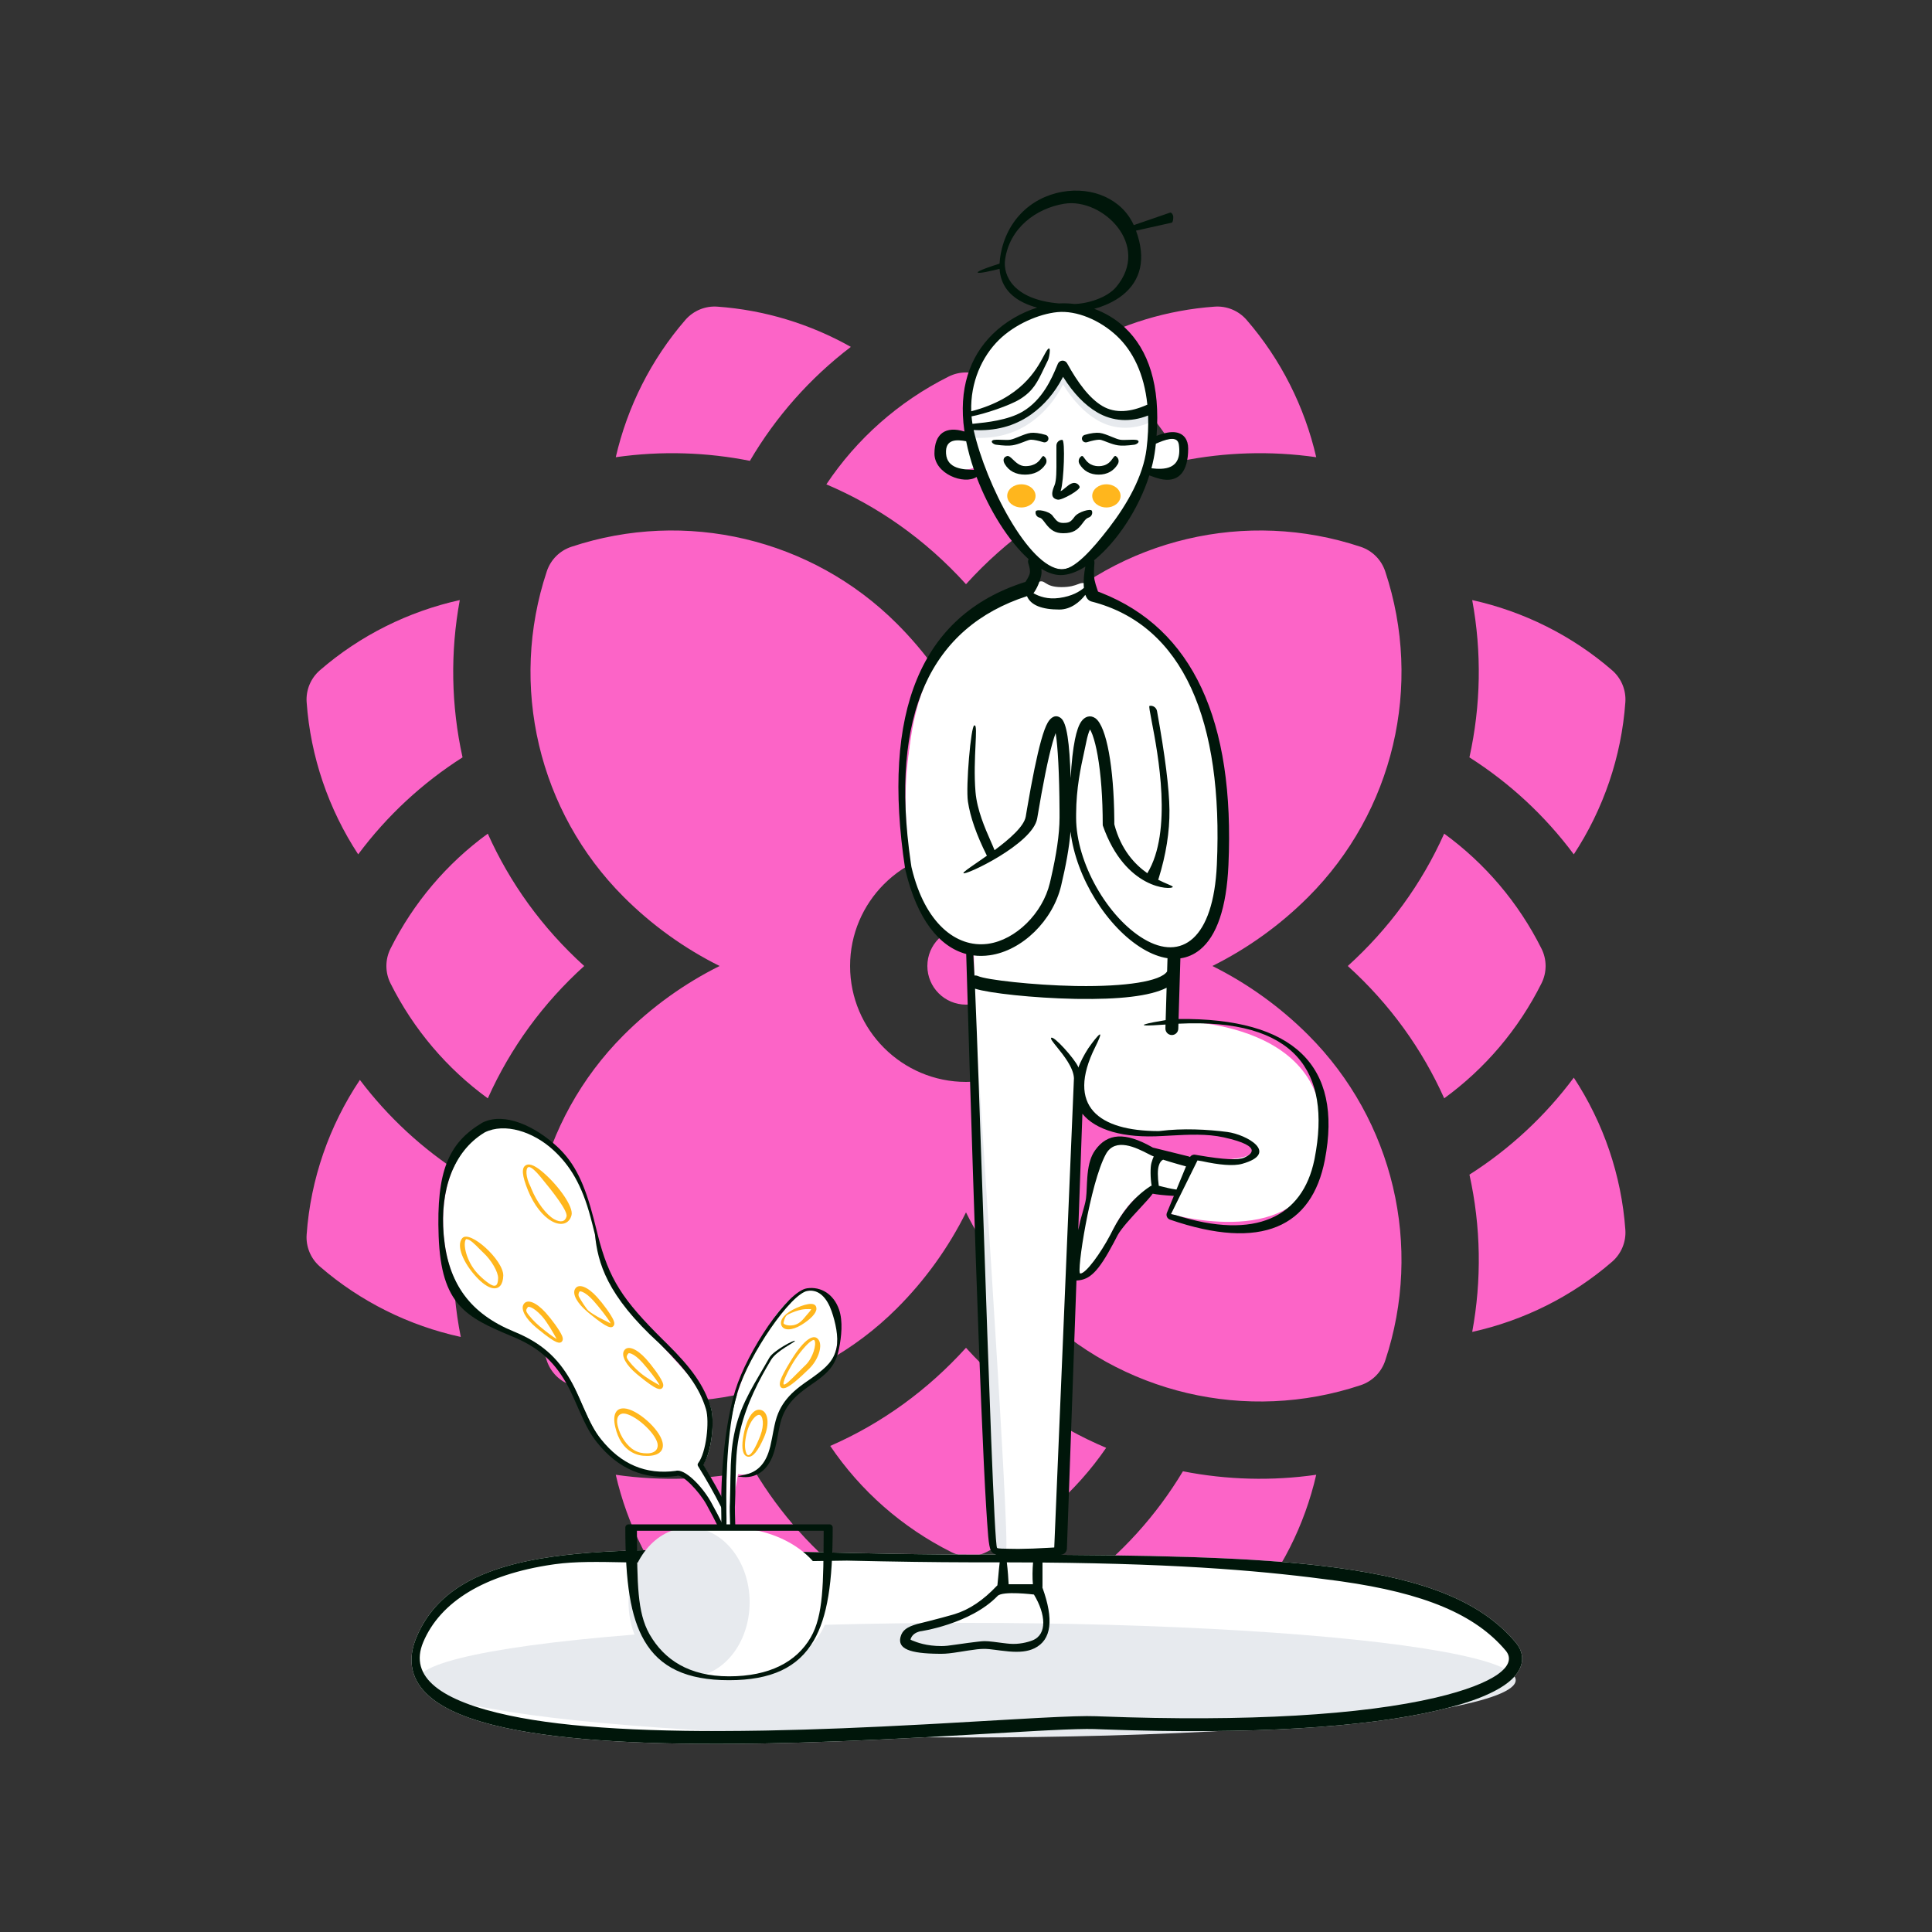 <svg width="750" height="750" viewBox="0 0 750 750" fill="none" xmlns="http://www.w3.org/2000/svg">
<rect x="0" y="0" width="750" height="750" fill="#333333" stroke="none"/>
<path fill-rule="evenodd" clip-rule="evenodd" d="M330.299 134.659C314.429 146.759 301.139 161.789 291.109 178.899C274.676 175.619 256.968 174.921 239.039 177.489C243.539 157.939 252.759 139.539 266.079 124.169C269.179 120.609 273.769 118.699 278.479 119.039C296.809 120.339 314.509 125.769 330.299 134.659ZM374.999 226.789C390.876 209.245 409.452 196.41 429.209 188.029C417.449 170.399 401.189 155.909 381.709 146.169C377.489 144.059 372.509 144.059 368.289 146.169C348.809 155.909 332.549 170.399 320.789 188.029C340.547 196.41 359.122 209.246 374.999 226.789ZM470.649 374.999C484.349 368.169 496.919 359.149 507.879 348.189C540.949 315.109 552.529 266.179 537.719 221.759C536.229 217.289 532.709 213.769 528.239 212.279C483.859 197.489 434.919 209.019 401.809 242.119C390.849 253.079 381.819 265.649 374.999 279.359C368.179 265.649 359.149 253.079 348.189 242.119C315.109 209.049 266.179 197.469 221.759 212.279C217.279 213.769 213.769 217.289 212.279 221.759C197.489 266.139 209.019 315.079 242.119 348.189C253.069 359.139 265.649 368.169 279.349 374.999C265.649 381.829 253.079 390.849 242.119 401.809C209.049 434.889 197.469 483.819 212.279 528.239C213.769 532.709 217.289 536.229 221.759 537.719C266.139 552.509 315.079 540.979 348.189 507.879C359.149 496.919 368.179 484.349 374.999 470.639C381.819 484.349 390.849 496.919 401.809 507.879C435.069 541.139 484.059 552.449 528.239 537.719C532.719 536.229 536.229 532.709 537.719 528.239C552.509 483.859 540.979 434.919 507.879 401.809C496.929 390.859 484.349 381.829 470.649 374.999ZM598.419 381.709C589.439 399.669 576.429 414.879 560.639 426.369C552.154 407.447 539.738 389.958 523.209 374.999C539.066 360.649 551.788 343.372 560.629 323.619C576.419 335.109 589.439 350.329 598.419 368.289C600.529 372.509 600.529 377.489 598.419 381.709ZM189.369 426.379C198.21 406.626 210.932 389.349 226.789 374.999C210.261 360.041 197.844 342.549 189.359 323.629C173.569 335.119 160.559 350.329 151.579 368.289C149.469 372.509 149.469 377.489 151.579 381.709C160.559 399.669 173.579 414.889 189.369 426.379ZM429.409 562.049C417.719 579.069 401.799 593.069 382.809 602.569C378.692 604.618 373.747 604.733 369.399 602.569C350.139 592.939 334.029 578.669 322.299 561.309C342.176 552.63 360.026 539.753 374.999 523.209C390.901 540.78 409.537 553.641 429.409 562.049ZM625.829 489.789C610.199 503.339 591.429 512.639 571.509 517.049C575.239 496.889 574.899 476.149 570.439 455.989C586.059 446.049 599.799 433.309 610.949 418.339C622.439 435.859 629.449 456.209 630.959 477.389C631.299 482.099 629.389 486.689 625.829 489.789ZM483.919 625.829C497.249 610.459 506.459 592.049 510.959 572.499C493.863 574.972 476.137 574.493 459.209 571.149C448.969 588.229 435.459 603.179 419.369 615.159C435.239 624.159 453.069 629.649 471.519 630.959C471.879 630.989 472.229 630.999 472.589 630.999C476.919 630.999 481.059 629.129 483.919 625.829ZM278.479 630.959C297.429 629.609 315.709 623.859 331.889 614.439C316.089 602.499 302.829 587.669 292.759 570.769C275.329 574.426 256.948 575.099 239.039 572.509C243.539 592.059 252.759 610.459 266.079 625.829C268.939 629.129 273.079 630.999 277.409 630.999C277.769 630.999 278.119 630.989 278.479 630.959ZM510.959 177.489C493.031 174.921 475.323 175.619 458.889 178.899C448.859 161.789 435.569 146.759 419.699 134.659C435.489 125.769 453.189 120.339 471.519 119.039C476.229 118.699 480.819 120.609 483.919 124.169C497.239 139.539 506.459 157.939 510.959 177.489ZM124.169 491.659C139.899 505.299 158.799 514.629 178.869 518.999C174.739 498.229 174.959 476.789 179.569 455.989C164.249 446.249 150.739 433.819 139.709 419.219C127.829 436.959 120.569 457.679 119.039 479.259C118.699 483.969 120.609 488.559 124.169 491.659ZM630.959 272.609C629.449 293.789 622.439 314.139 610.949 331.659C599.799 316.679 586.059 303.949 570.429 294.009C574.889 273.859 575.239 253.109 571.509 232.949C591.429 237.359 610.199 246.659 625.829 260.209C629.389 263.309 631.299 267.899 630.959 272.609ZM139.049 331.659C150.199 316.689 163.939 303.949 179.559 294.009C175.099 273.849 174.769 253.099 178.489 232.949C158.569 237.359 139.799 246.659 124.169 260.209C120.609 263.309 118.699 267.899 119.039 272.609C120.549 293.789 127.559 314.139 139.049 331.659ZM329.999 374.999C329.999 350.189 350.189 329.999 374.999 329.999C399.809 329.999 419.999 350.189 419.999 374.999C419.999 399.809 399.809 419.999 374.999 419.999C350.189 419.999 329.999 399.809 329.999 374.999ZM359.999 374.999C359.999 383.279 366.719 389.999 374.999 389.999C383.279 389.999 389.999 383.279 389.999 374.999C389.999 366.719 383.279 359.999 374.999 359.999C366.719 359.999 359.999 366.719 359.999 374.999Z" fill="#FC64C7"/>
<path d="M258.303 601.676C240.494 601.818 226.495 602.61 214.642 604.281C186.145 608.298 169.202 617.733 161.696 635.529C157.865 644.613 159.71 652.465 166.745 658.58C172.786 663.83 182.613 667.8 195.989 670.706L196.735 670.867C219.618 675.724 252.107 677.481 293.308 676.863L295.841 676.823C315.196 676.49 335.041 675.695 358.929 674.41L382.711 673.062C391.067 672.58 399.675 672.085 402.74 671.922L406.885 671.708C415.688 671.27 421.363 671.107 424.865 671.216L428.792 671.365C485.569 673.444 529.878 670.604 558.383 663.912C571.387 660.859 580.69 657.073 585.892 652.765C591.527 648.099 592.499 642.484 588.322 637.524C575.291 622.053 553.903 613.312 519.347 608.652L517.562 608.416C488.852 604.691 453.143 603.547 385.283 603.501L375.519 603.492C362.314 603.454 349.673 603.273 332.892 602.914L291.613 601.975C279.259 601.717 272.31 601.637 264.566 601.649L258.303 601.676Z" fill="white"/>
<ellipse cx="375.314" cy="652.24" rx="213.077" ry="22.241" fill="#E7EAEE"/>
<path fill-rule="evenodd" clip-rule="evenodd" d="M419.019 494.324C422.887 495.006 425.536 491.227 431.525 478.626L431.967 477.712L432.403 476.841C439.541 462.803 447.797 458.328 457.169 463.417L460.931 452.316L459.667 451.736L458.452 451.187C438.995 442.494 428.486 441.966 426.926 449.602L426.772 450.437L426.642 451.109C425.499 456.932 422.707 468.144 420.687 477.69L420.347 479.318C418.661 487.499 417.674 494.087 419.019 494.324Z" fill="white"/>
<path fill-rule="evenodd" clip-rule="evenodd" d="M377.583 381.743C377.583 381.743 406.028 385.513 420.415 384.86C434.802 384.207 455.841 378.191 455.841 378.191L455.341 396.358C455.341 396.358 522.457 395.002 512.322 449.983C505.647 486.195 454.568 471.304 454.568 471.304L464.337 449.983C464.337 449.983 494.975 452.199 483.818 442.877C481.748 441.148 468.518 438.762 451.107 439.228C436.152 439.628 423.162 435.148 421.81 431.125C416.742 416.044 424.101 408.111 424.101 408.111C424.101 408.111 416.983 411.576 418.334 419.999C419.684 428.422 409.736 600.884 409.736 600.884C409.736 600.884 400.738 602.479 396.212 602.479C391.686 602.479 385.457 600.884 385.457 600.884L377.583 381.743Z" fill="white"/>
<path fill-rule="evenodd" clip-rule="evenodd" d="M377.583 381.743C377.583 381.743 392.587 602.307 390.498 601.961C388.923 601.7 385.457 600.884 385.457 600.884L377.583 381.743Z" fill="#E7EAEE"/>
<path fill-rule="evenodd" clip-rule="evenodd" d="M389.939 604.282C390.925 612.96 389.081 616.439 389.325 616.439C393.345 616.439 395.747 616.359 402.196 615.857C402.196 615.857 401.835 612.119 401.835 610.36C401.835 608.261 402.196 604.282 402.196 604.282H389.939Z" fill="white"/>
<path d="M380 181.046C380 181.046 365 186.679 365 176.076C365 165.473 376.572 170.758 376.572 170.758" fill="white"/>
<path d="M446 182.152C449.148 182.853 459 188.996 459 174.122C459 167.023 447.75 172.15 447.75 172.15" fill="white"/>
<path d="M410.203 120.116C397.811 121.318 371.84 133.102 376.568 166.77C380.234 192.868 399.755 221 411.75 221C423.527 221 443.355 197.318 446.234 174.002C452.114 126.385 422.596 118.914 410.203 120.116Z" fill="white"/>
<path fill-rule="evenodd" clip-rule="evenodd" d="M410.662 144.208C411.321 142.68 413.45 142.578 414.252 144.037C418.341 151.477 422.921 156.661 427.962 159.629C433.051 162.626 439.056 162.922 445.182 160.175C446.19 159.723 447.373 160.174 447.825 161.182C448.277 162.19 447.826 163.373 446.818 163.825C439.518 167.098 432.147 166.735 425.932 163.076C421.089 160.224 416.727 155.692 412.828 149.503L412.684 149.273L412.556 149.523C409.406 155.502 405.343 160.277 400.369 163.825L399.868 164.175C393.605 168.486 386.254 170.402 377.887 169.93C376.785 169.868 375.941 168.923 376.003 167.82C376.065 166.718 377.01 165.874 378.113 165.936C385.618 166.36 392.09 164.673 397.6 160.88C403.164 157.051 407.516 151.509 410.662 144.208Z" fill="#E7EAEE"/>
<path fill-rule="evenodd" clip-rule="evenodd" d="M474.628 335.775C473.422 358.471 464.941 368.102 454.344 369.485C452.936 369.668 454.907 377.758 453.681 378.818C446.696 384.86 434.383 385.121 415.076 385.296C397.597 385.455 386.325 384.044 378.492 380.833C377.892 380.587 378.432 370.406 377.812 370.352C367.999 369.485 356.695 360.776 353.948 337.09C344.648 256.898 372.62 241.4 399.242 228.623C400.686 227.93 401.471 226.722 402.906 226.036C405.933 224.588 405.144 227.921 412.023 227.921C418.902 227.921 418.902 225.309 422 226.789C423.156 227.341 423.347 230.791 424.497 231.398C451.741 245.773 477.962 273.045 474.628 335.775Z" fill="white"/>
<path fill-rule="evenodd" clip-rule="evenodd" d="M424.497 231.398C460.474 244.417 477.184 279.21 474.628 335.775C471.563 403.594 394.537 342.881 420.216 284.456C426.334 270.536 434.372 329.471 434.46 329.72C436.508 335.515 442.764 340.01 449.09 342.413C449.09 342.413 451.922 301.564 447 282.304C442.37 264.189 424.497 231.398 424.497 231.398Z" fill="white"/>
<path fill-rule="evenodd" clip-rule="evenodd" d="M401.332 218C401.332 218 402.342 221.031 401.991 222.904C401.64 224.777 399.493 227.807 399.493 227.807C399.493 227.807 339.77 246.025 353.601 336.943C368.985 402.878 422.922 359.999 413.564 307.424C413.175 268.384 404.337 281.602 397.698 324.622C396.074 335.145 376.114 338.134 376.114 338.134" fill="white"/>
<ellipse cx="429.5" cy="192.5" rx="5.5" ry="4.5" fill="#FFB61D"/>
<ellipse cx="396.5" cy="192.5" rx="5.5" ry="4.5" fill="#FFB61D"/>
<path d="M402.047 198.569C402.285 197.49 407.209 198.337 408.594 200.179L409.021 200.75C410.312 202.46 411.098 203 412.763 203C414.89 203 415.615 202.618 416.824 201.035L417.147 200.6C418.551 198.677 423.505 197.281 423.881 198.32C424.256 199.358 423.719 200.505 422.68 200.881C421.902 201.162 421.459 201.532 420.7 202.527L420.343 203.006C418.267 205.849 416.541 207 412.763 207C409.697 207 407.919 205.851 406.024 203.415L405.397 202.583L405.113 202.214C404.489 201.423 404.107 201.103 403.665 200.977L403.569 200.953C402.49 200.715 401.809 199.648 402.047 198.569Z" fill="#00160A"/>
<path d="M405.933 168.832C403.55 168.103 401.377 167.894 400.121 168.047C398.769 168.211 397.06 168.908 395.483 169.551C394.22 170.066 393.042 170.547 392.201 170.691C391.365 170.835 390.111 170.788 388.888 170.742C387.343 170.685 385.85 170.629 385.317 170.962C384.362 171.558 385.787 172.521 386.621 172.631C389.502 173.012 391.601 173.103 392.991 172.88C394.225 172.683 395.338 172.342 396.851 171.761L398.43 171.161C399.48 170.77 399.75 170.707 400.121 170.699L400.381 170.699C401.438 170.726 402.998 171.043 405.019 171.661C405.822 171.906 406.677 171.472 406.929 170.691C407.181 169.91 406.735 169.078 405.933 168.832Z" fill="#00160A"/>
<path d="M411.828 190.294C412.956 186.998 413.611 170.763 412.368 170.75C411.126 170.737 410.108 171.734 410.095 172.977C410.077 174.724 410.088 176.399 410.098 177.971C410.129 182.686 410.154 186.459 409.365 188.388L409.197 188.786C408.178 191.314 407.893 193.464 410.615 193.968C412.24 194.268 419.539 190.129 419.118 188.959C418.698 187.79 417.409 187.183 416.24 187.603L415.933 187.712C415.238 187.956 414.331 188.716 413.513 189.4C412.787 190.007 412.133 190.555 411.763 190.628L411.705 190.639L411.828 190.294Z" fill="#00160A"/>
<path d="M421.066 168.832C423.449 168.103 425.622 167.894 426.878 168.047C428.23 168.211 429.939 168.908 431.516 169.551C432.779 170.066 433.957 170.547 434.798 170.691C435.634 170.835 436.888 170.788 438.111 170.742C439.656 170.685 441.149 170.629 441.682 170.962C442.637 171.558 441.212 172.521 440.378 172.631C437.497 173.012 435.398 173.103 434.008 172.88C432.774 172.683 431.661 172.342 430.148 171.761L428.569 171.161C427.519 170.77 427.249 170.707 426.878 170.699L426.618 170.699C425.561 170.726 424.001 171.043 421.98 171.661C421.177 171.906 420.322 171.472 420.07 170.691C419.818 169.91 420.264 169.078 421.066 168.832Z" fill="#00160A"/>
<path d="M433.941 180.138C434.569 179.066 434.21 177.687 433.138 177.059C432.76 176.837 432.46 177.258 432.005 177.896C431.171 179.066 429.815 180.967 426.5 180.967C423.159 180.967 421.789 179.048 420.955 177.881C420.51 177.259 420.219 176.85 419.862 177.059C418.79 177.687 418.43 179.066 419.059 180.138C420.644 182.843 423.224 184.25 426.5 184.25C429.776 184.25 432.355 182.843 433.941 180.138Z" fill="#00160A"/>
<path d="M405.218 177.108C406.262 177.781 406.564 179.174 405.891 180.218C404.168 182.893 401.416 184.25 397.915 184.25C394.389 184.25 391.664 182.868 390.06 180.141C389.43 179.069 389.188 177.624 390.859 177.06C391.589 176.814 392.329 177.527 393.244 178.408C394.422 179.542 395.89 180.956 397.999 180.956C401.99 180.956 403.404 178.956 404.21 177.814C404.616 177.24 404.868 176.883 405.218 177.108Z" fill="#00160A"/>
<path fill-rule="evenodd" clip-rule="evenodd" d="M412.345 74.47C399.738 76.719 390.081 86.272 388.195 100.383C388.105 101.054 388.046 101.708 388.018 102.346C385.833 103.031 379.361 105.121 379.538 105.773C379.704 106.38 385.444 105.015 388.031 104.367C388.406 110.554 391.902 114.99 397.791 117.704C399.29 118.394 400.902 118.961 402.613 119.419C396.527 121.336 390.305 124.843 385.39 129.662C376.308 138.566 372.099 151.124 374.34 167.082C374.36 167.226 374.381 167.37 374.402 167.515C367.157 165.283 362.75 168.245 362.75 176.076C362.75 183.932 374.238 188.347 379.097 185.153C383.994 198.123 391.622 210.113 399.29 217.054C399.057 217.556 399.008 218.145 399.197 218.711C399.76 220.401 399.931 221.676 399.779 222.489L399.747 222.638C399.574 223.353 399.075 224.375 398.24 225.651L398.08 225.891L397.612 226.038C357.463 238.932 342.099 276.298 351.376 337.281L351.409 337.454L351.58 338.174C356.056 356.717 364.529 367.537 375.084 370.341C375.082 370.391 375.082 370.442 375.084 370.494C376.928 432.955 378.54 482.723 379.921 519.8L380.422 532.966L380.922 545.446C381.628 562.598 382.262 575.785 382.824 585.012L383.184 590.675C383.801 599.94 384.161 601.979 385.484 602.914L385.612 603L385.711 603.06C385.996 603.225 386.346 603.372 386.765 603.503C386.273 603.502 385.779 603.502 385.283 603.501L375.519 603.492C362.314 603.454 349.673 603.273 332.892 602.914L291.613 601.975C279.259 601.717 272.31 601.637 264.566 601.649L258.303 601.676C240.494 601.818 226.495 602.61 214.642 604.281C186.145 608.298 169.202 617.733 161.696 635.529C157.865 644.613 159.71 652.465 166.745 658.58C172.786 663.83 182.613 667.8 195.989 670.706L196.735 670.867C219.618 675.724 252.107 677.481 293.308 676.863L295.841 676.823C315.196 676.49 335.041 675.695 358.929 674.41L382.711 673.062C391.067 672.58 399.675 672.085 402.74 671.922L406.885 671.708C415.688 671.27 421.363 671.107 424.865 671.216L428.792 671.365C485.569 673.444 529.878 670.604 558.383 663.912C571.387 660.859 580.69 657.073 585.892 652.765C591.527 648.099 592.499 642.484 588.322 637.524C575.291 622.053 553.903 613.312 519.347 608.652L517.562 608.416C492.806 605.204 462.847 603.911 411.559 603.586L411.841 603.568C413.116 603.482 414.121 602.447 414.17 601.17L417.88 497.086C417.985 497.088 418.092 497.085 418.204 497.078C423.052 496.744 426.335 493.748 432.316 482.478L433.027 481.123L433.841 479.547C435.299 476.854 439.172 472.672 442.492 469.087L442.493 469.086C444.671 466.734 446.612 464.638 447.474 463.391C449.263 463.741 451.861 464.016 455.269 464.215L455.695 464.238L452.991 470.806L452.939 470.945C452.601 471.974 453.149 473.1 454.19 473.459C489.874 485.731 509.274 476.153 514.284 450.364C521.431 413.582 502.09 395.102 457.521 395.573L458.225 372.029C460.965 371.642 463.528 370.539 465.827 368.673C472.334 363.393 476.128 352.449 476.877 335.876C479.421 279.574 462.987 244.127 427.463 230.113L426.254 229.648L426.14 229.33C425.515 227.56 425.096 226.126 424.883 225.047L424.837 224.804C424.614 223.539 424.614 221.424 424.863 218.53C424.895 218.17 424.839 217.822 424.714 217.507C433.465 210.426 442.006 197.706 446.175 184.55L446.28 184.586C446.324 184.601 446.369 184.617 446.415 184.634L448.335 185.316C449.595 185.74 450.65 186.013 451.729 186.155C457.648 186.932 461.25 183.074 461.25 174.122C461.25 170.738 459.621 168.397 456.576 167.863C454.584 167.514 452.083 167.976 448.978 169.186C450.459 149.727 445.901 135.808 436.608 127.109C433.107 123.832 429.01 121.431 424.758 119.88C428.711 118.822 432.673 117.032 435.752 114.583C442.818 108.964 445.047 100.513 440.993 89.537L454.773 86.462L454.884 86.424C455.346 86.232 455.462 85.085 455.462 84.227C455.462 83.37 454.759 82.387 454.227 82.538L440.129 87.394C435.595 77.326 424.167 72.362 412.345 74.47ZM390.842 606.508L391.518 606.509C394.765 606.515 397.935 606.528 401.032 606.549C400.793 609.266 400.736 612.577 400.972 615H391.556C391.464 613.062 391.222 609.475 390.842 606.508ZM388.081 606.506C387.865 608.221 387.69 610.156 387.534 611.895C387.41 613.261 387.298 614.506 387.185 615.428C387.108 615.489 387.034 615.556 386.966 615.629C381.701 621.222 376.254 624.862 370.627 626.588L369.71 626.862C364.897 628.269 355.885 630.487 356.063 630.436C352.135 631.556 350.233 632.846 349.565 635.54C348.464 639.975 352.952 641.922 364.593 641.998L365.479 642C367.39 641.997 369.077 641.803 372.792 641.215L375.682 640.754C378.596 640.301 380.32 640.107 381.9 640.092L382.583 640.097C383.412 640.118 384.268 640.204 386.141 640.443L388.428 640.74C389.752 640.91 390.687 641.014 391.676 641.095C395.768 641.433 398.893 641.15 401.511 639.894C408.287 636.644 409.111 628.558 404.676 616.319C404.671 616.304 404.666 616.29 404.66 616.276C404.683 616.139 404.695 616 404.695 615.857V606.577C461.261 607.076 492.776 610.115 518.679 613.608L520.67 613.883C552.93 618.451 572.67 626.703 584.498 640.746C589.272 646.414 580.66 653.545 557.241 659.044C528.944 665.688 484.441 668.489 427.237 666.303L425.499 666.235C421.405 666.072 414.516 666.292 403.101 666.896L392.606 667.485C388.612 667.713 384.014 667.979 379.667 668.229C373.172 668.604 367.236 668.946 364.709 669.086L358.665 669.417C335.824 670.645 316.696 671.425 298.169 671.779L295.755 671.823C253.702 672.546 220.661 670.834 197.774 665.976C171.2 660.335 158.561 651.088 164.303 637.471C170.926 621.769 188.097 611.201 214.535 607.347L215.34 607.232C223.242 606.118 232.163 606.292 242.614 606.497C247.814 606.598 253.393 606.707 259.413 606.669L264.572 606.649C272.946 606.636 328.762 605.825 328.762 605.825C348.303 606.259 362.212 606.466 377.065 606.496L388.081 606.506ZM421.346 219.942C418.024 222.052 414.749 223.25 411.75 223.25C409.395 223.25 406.868 222.388 404.277 220.828C404.368 221.725 404.345 222.554 404.202 223.318C403.895 224.952 402.931 227.846 401.329 230.108C401.284 230.17 401.237 230.23 401.187 230.288C403.334 231.504 406.653 232.768 411.237 232.126C416.285 231.418 419.075 229.624 420.769 228.23C420.506 225.551 420.845 222.373 421.346 219.942ZM421.321 230.911C419.226 233.652 415.693 236.626 411.237 236.626C404.52 236.626 400.109 234.959 398.675 231.423C361.531 243.484 345.164 277.035 353.56 334.823L353.811 336.514L353.947 337.09C359.1 358.488 371.255 367.888 383.223 366.422L383.59 366.374C394.306 364.867 404.751 354.552 407.547 342.796L407.961 341.027C410.047 331.953 411.313 323.932 411.313 317.34L411.307 314.604C411.237 300.243 410.622 289.614 409.85 284.926L409.795 284.606L409.709 284.838C409.383 285.721 409.034 286.803 408.667 288.078L408.556 288.466C406.869 294.454 404.888 304.187 402.635 317.709C400.98 327.648 374.4 340.123 374.002 338.946C373.878 338.578 376.056 337.079 379.152 334.946L379.155 334.944L379.167 334.935C380.373 334.105 381.718 333.179 383.12 332.186C383.07 332.094 383.02 331.996 382.968 331.892C379.052 324.037 376.639 317.144 375.748 311.186C374.866 305.297 376.923 281.596 378.23 281.602L378.394 281.608C379.053 281.654 378.908 284.726 378.694 289.279C378.46 294.241 378.142 300.963 378.693 307.446C379.29 314.486 382.411 321.577 384.579 326.503C385.178 327.863 385.704 329.058 386.084 330.042C391.814 325.791 397.556 320.817 398.197 316.97L398.707 313.94C400.733 302.077 402.539 293.323 404.126 287.599L404.225 287.245C405.095 284.161 405.905 281.958 406.706 280.557C407.965 278.355 409.872 277.209 411.875 278.802C414.101 280.572 415.214 288.187 415.623 302.07C415.964 295.852 416.53 290.819 417.297 287.049C417.938 283.899 418.718 281.618 419.692 280.177C421.075 278.13 423.236 277.431 425.202 278.806L425.334 278.903C429.556 282.136 432.403 297.816 432.569 318.207L432.577 319.913L432.618 320.151C435.197 329.897 440.541 335.579 445.39 338.982C455.285 322.766 449.526 292.727 447.083 279.985C446.379 276.313 445.95 274.077 446.251 274.023C447.61 273.777 448.91 274.679 449.156 276.038C452.283 293.328 453.893 306.111 453.98 314.45C454.068 322.888 452.655 331.78 449.751 341.123C449.709 341.258 449.656 341.387 449.595 341.51C451.074 342.27 452.373 342.819 453.353 343.234C454.618 343.769 455.351 344.079 455.256 344.327C454.812 345.488 436.879 345.488 428.106 320.469C428.076 320.382 428.076 320.257 428.077 320.145L428.077 320.106C428.077 309.67 427.362 300.364 426.107 293.265C425.535 290.032 424.867 287.362 424.153 285.401L424.058 285.143C423.739 284.303 423.426 283.645 423.159 283.189L423.147 283.169L423.092 283.279C422.621 284.25 422.138 285.825 421.707 287.946L421.636 288.299C421.418 289.418 421.145 290.658 420.847 292.017C419.561 297.876 417.791 305.936 417.75 315.979L417.747 317.478C417.747 334.997 430.063 356.21 444.063 364.522C458.61 373.159 471.071 364.669 472.381 335.673C474.897 279.994 459.523 242.687 423.733 233.514C422.564 233.214 421.795 232.247 421.321 230.911ZM415.575 322.844C415.065 329.063 413.766 336.097 411.925 343.837C408.716 357.329 396.843 369.055 384.216 370.83C382.035 371.137 379.908 371.155 377.85 370.886C377.977 372.722 378.122 375.369 378.281 378.707C378.732 378.644 379.204 378.704 379.649 378.904C382.944 380.385 401.18 382.432 417.022 382.749L418.198 382.77C437.042 383.052 450.537 380.958 453.071 377.112L453.224 371.978C450.174 371.518 446.988 370.304 443.765 368.391C429.828 360.117 417.694 340.666 415.575 322.844ZM367.25 176.076C366.86 170.249 371.579 170.631 375.062 171.295C375.805 174.987 376.837 178.714 378.099 182.387L377.922 182.382C374.052 182.275 367.652 182.097 367.25 176.076ZM448.701 172.239C448.63 172.912 448.552 173.592 448.467 174.277C448.161 176.757 447.657 179.27 446.985 181.781C451.493 182.315 459.042 182.609 457.632 172.596C457.083 168.696 452.057 170.811 448.701 172.239ZM411.077 117.791C413 117.677 414.994 117.745 417.012 117.999C422.119 117.936 429.761 115.606 433.263 111.453C446.999 95.159 427.953 76.7 413.16 79.085C402.175 80.857 391.809 88.571 390.16 100.913C389.367 106.841 393.239 116.282 411.077 117.791ZM381.697 471.859C383.786 533.143 386.035 599.118 387.05 600.884C387.222 601.193 389.829 601.217 391.897 601.237L391.9 601.237H391.91C392.452 601.242 392.957 601.247 393.37 601.256L394.483 601.273L395.746 601.275C398.808 601.26 402.668 601.116 407.321 600.844L409.26 600.726L416.905 418.528C416.695 414.383 412.872 409.646 410.301 406.462C408.771 404.566 407.685 403.22 408.069 402.876C409.085 401.968 417.032 410.879 418.497 414.031C418.524 414.138 418.556 414.281 418.591 414.456C419.493 412.091 420.763 409.61 422.416 407.032C423.012 406.102 430.574 395.612 425.179 406.427C413.627 429.587 426.713 439 449.555 439.083L449.64 439.083L449.649 439.084C449.839 439.085 449.979 439.086 450.291 439.047C459.185 437.916 468.837 438.439 476.44 439.43C483.912 440.405 496.831 447.682 482.209 451.79C478.715 452.772 473.101 452.179 466.619 450.77L464.862 450.479L454.567 471.304L456.346 471.688C487.546 481.609 505.64 472.351 510.219 450.295L510.358 449.601C516.889 415.986 502.869 395.182 457.466 397.401L457.407 399.376C457.366 400.756 456.213 401.841 454.833 401.799C453.453 401.757 452.368 400.604 452.41 399.224L452.454 397.726C436.556 398.893 446.968 396.897 452.506 396.007L452.882 383.442C446.335 386.773 434.273 388.016 418.237 387.771L416.922 387.748C401.385 387.437 384.001 385.573 378.514 383.806C379.344 402.827 380.494 436.562 381.697 471.854L381.697 471.859ZM460.41 452.787L456.7 461.798C454.128 461.407 452.355 460.952 451.024 460.61C450.584 460.497 450.191 460.397 449.835 460.315C449.351 456.734 449.364 454.137 449.815 452.604C450.208 451.272 450.775 450.521 451.515 450.182C453.11 450.704 454.987 451.271 457.147 451.884L458.771 452.339L460.41 452.787ZM446.454 460.565C446.65 460.437 446.857 460.34 447.07 460.272C446.531 457.39 446.527 453.005 446.978 451.474C447.285 450.431 447.546 449.611 447.897 448.949C447.383 448.773 446.601 448.373 445.638 447.88C441.208 445.612 432.948 441.385 429.311 448.018C423.174 459.211 417.782 494.376 419.351 494.386C421.583 494.4 427.257 486.464 430.992 479.415L431.157 479.1L432.12 477.226C435.051 471.541 439.735 464.973 446.454 460.565ZM463.971 448.266C463.171 448.124 462.379 448.481 461.948 449.143C461.778 449.039 461.589 448.959 461.386 448.909L447.538 445.489L447.233 445.316C436.704 439.365 429.896 439.869 425.145 446.498C423.461 448.849 422.617 451.804 422.211 455.726L422.163 456.221L422.105 456.898C422.05 457.577 422.007 458.279 421.964 459.146L421.795 462.762L421.763 463.31C421.711 464.161 421.658 464.716 421.583 465.238L421.535 465.549L421.381 466.389L421.288 466.822C421.234 467.055 421.169 467.323 421.084 467.655L420.838 468.591L419.336 474.012C419.068 475.249 418.816 476.414 418.578 477.507L420.188 432.36C425.246 438.64 435.995 441.946 451.352 440.992L452.617 440.921C453.211 440.89 453.812 440.858 454.417 440.826L454.435 440.825L454.546 440.819L454.569 440.817C461.256 440.458 468.514 440.067 475.089 441.528C491.485 445.17 484.779 448.517 483.335 449.238L483.249 449.281L483.205 449.303L483.017 449.393C480.707 450.42 475.288 450.212 465.048 448.453L463.971 448.266ZM356.613 633.444L357.159 633.283C356.895 633.363 376.671 630.563 387.256 619.552C389.253 617.474 401.377 619 401.377 619L401.389 619.031C405.952 626.588 406.611 634.444 400.886 636.761C398.864 637.579 395.451 638.393 392.005 638.109L391.504 638.065L390.798 637.994C390.312 637.943 389.79 637.881 389.178 637.803L385.772 637.365C383.979 637.145 383.188 637.091 382.105 637.091C380.213 637.091 371.121 638.427 371.121 638.427C368.347 638.852 366.934 638.998 365.473 639C359.629 639.008 355.948 637.572 354.137 636.835L353.965 636.761C353.803 636.687 353.671 636.616 353.568 636.548L353.456 636.469L353.447 636.503C353.657 635.658 354.365 634.128 356.613 633.444ZM445.083 174.277C445.655 169.649 445.843 165.323 445.692 161.301C438.763 164.052 431.827 163.547 425.932 160.076C421.088 157.224 416.727 152.692 412.827 146.503L412.684 146.274L412.555 146.523C409.406 152.502 405.343 157.277 400.368 160.825L399.868 161.175C393.624 165.472 386.3 167.39 377.967 166.934L378 167.082C382.752 188 399.268 220.228 412.023 221C416.901 221.295 423.981 213.416 430.545 204.873C437.632 195.65 443.782 184.817 445.083 174.277ZM433.533 130.394C439.774 136.236 444.18 145.161 445.4 157.092C445.327 157.115 445.253 157.143 445.181 157.175C439.056 159.922 433.051 160.626 427.961 157.629C422.921 154.661 418.34 148.477 414.251 141.037C413.45 139.578 411.321 139.68 410.662 141.208C410.531 141.512 410.388 141.854 410.231 142.229C408.424 146.551 404.792 155.238 396.911 159.825C391.174 163.163 382.708 164.008 378.528 164.426L378.523 164.426L378.517 164.427C378.144 164.464 377.806 164.498 377.506 164.53C377.351 163.557 377.233 162.589 377.152 161.629C381.928 160.764 391.965 157.459 396.001 154.924C401.12 151.709 402.687 148.427 405.293 142.972C405.771 141.972 406.283 140.899 406.859 139.74C407.356 138.739 408.534 132.071 405.741 137.142C405.571 137.45 405.391 137.786 405.198 138.147L405.197 138.149L405.196 138.151L405.195 138.152C402.289 143.585 396.384 154.624 377.036 159.659C376.66 148.456 381.188 138.418 387.81 131.926C393.993 125.864 403.347 121.855 410.453 121.166C417.929 120.44 426.968 124.249 433.533 130.394Z" fill="#00160A"/>
<path fill-rule="evenodd" clip-rule="evenodd" d="M231.12 479.831C229.923 467.072 223.985 454.442 214.575 445.77C207.723 439.455 197.903 434.167 188.74 438.689C174.643 447.103 170.858 464.37 172.279 479.831C174.041 498.995 182.993 510.811 200.19 517.869C209.879 521.845 216.32 527.09 221.58 536.23C225.788 543.538 228.241 552.69 233.528 559.316C241.432 569.22 251.324 573.623 263.516 571.978C265.933 571.978 273.718 579.226 276.15 583.616C282.503 595.082 287.956 607.189 290.459 620.134C291.189 623.912 290.673 638.045 293.252 640.773C297.967 645.762 296.586 636.155 296.304 633.255C293.962 609.241 285.341 588.783 272.824 568.595C276.669 563.573 277.224 550.791 276.016 546.759C272.824 534.258 233.531 505.519 231.12 479.831Z" fill="white"/>
<path fill-rule="evenodd" clip-rule="evenodd" d="M187.298 435.792L187.228 435.83C174.133 443.646 169.343 454.569 170.283 479.923C171.271 506.564 180.934 511.286 198.282 518.575L198.81 518.794C208.548 522.79 214.689 527.999 219.713 536.729L220.116 537.441C220.994 539.023 221.778 540.638 222.884 543.106L224.865 547.599C227.538 553.629 229.241 556.801 231.746 559.94C239.968 570.241 250.251 574.642 262.65 572.969L262.768 572.945L262.882 572.908C264.803 572.153 271.336 578.796 274.275 584.101C281.415 596.986 286.026 608.225 288.321 619.534L288.477 620.324C288.625 621.09 288.723 622.267 288.836 624.505L288.993 627.819C289.03 628.593 289.065 629.264 289.102 629.9L289.124 630.277C289.497 636.443 290.11 639.963 291.525 641.46C293.415 643.46 295.16 643.837 296.117 642.1C296.661 641.112 296.788 639.517 296.671 637.272L296.624 636.522C296.597 636.139 296.563 635.74 296.522 635.314L296.198 632.164C293.906 610.329 286.447 590.516 273.276 569.045L273.02 568.629L273.183 568.369C276.336 563.165 277.485 551.514 275.974 546.472C273.391 537.857 268.283 530.884 258.988 521.691L257.37 520.097C241.653 504.551 236.381 496.533 232.062 479.423L230.575 473.503L230.538 473.359C226.99 459.681 223.266 451.54 216.225 445.052C207.777 437.266 195.902 431.546 187.298 435.792ZM214.87 446.523C221.329 452.475 225.896 459.996 229.249 472.523L229.97 475.295L230.974 479.318C232.062 490.102 235.424 502.807 255.965 521.52L257.057 522.596C266.467 531.832 271.548 538.672 274.058 547.046C275.485 551.808 274.179 563.874 271.03 567.987C270.777 568.317 270.755 568.769 270.974 569.122C284.368 590.724 291.913 610.524 294.208 632.358L294.489 635.078L294.568 635.902C294.603 636.297 294.631 636.666 294.653 637.023L294.674 637.376C294.771 639.243 294.663 640.593 294.365 641.135L294.35 641.171L294.386 641.182C294.121 641.124 293.631 640.776 292.978 640.086C292.073 639.128 291.487 635.874 291.148 630.59L291.077 629.402L290.816 624.062C290.71 622.037 290.614 620.901 290.464 620.067L290.441 619.944C288.157 608.13 283.424 596.485 276.025 583.131L275.863 582.843C272.403 576.764 265.682 569.959 262.308 570.992L262.288 570.998L262.383 570.987C250.699 572.563 241.103 568.457 233.309 558.692C230.872 555.638 229.202 552.483 226.46 546.259L225.046 543.044C223.555 539.683 222.633 537.791 221.447 535.731C216.291 526.773 209.943 521.305 200.118 517.172L199.569 516.944C182.563 509.964 173.988 498.367 172.275 479.74L172.226 479.184C170.782 461.981 175.945 447.146 187.866 439.783L188.217 439.568L188.183 439.586C195.907 435.774 206.965 439.238 214.87 446.523Z" fill="#00160A"/>
<path fill-rule="evenodd" clip-rule="evenodd" d="M286.511 572.283C292.296 573.171 297.336 569.784 299.277 564.139C300.954 559.26 301.117 553.585 303.022 548.972C304.334 545.795 306.42 543.096 308.972 540.815C315.703 534.798 322.73 533.293 324.737 523.306C326.31 515.477 324.357 499.52 313.43 501.111C305.828 502.223 299.685 512.38 296.145 518.786C291.764 526.713 287.676 535.207 285.374 543.914C281.581 558.258 281.069 574.178 281.022 588.868C281.016 590.638 280.647 612.261 283.175 611.907C285.68 611.555 284.094 589.111 284.307 584.463" fill="white"/>
<path fill-rule="evenodd" clip-rule="evenodd" d="M204.216 452.3C202.29 453.288 202.668 456.465 204.972 462.137C207.281 467.819 210.685 472.098 214.163 474.044C217.72 476.034 220.969 475.214 221.867 471.723C222.677 468.574 217.136 460.694 211.253 455.484C208.191 452.772 205.801 451.487 204.216 452.3ZM209.927 456.981C214.649 462.69 220.469 470.13 219.93 472.225C219.403 474.273 217.666 474.712 215.139 473.299C212.093 471.594 208.427 466.757 206.279 461.467L205.962 460.672C203.998 456.884 204.003 453.465 205.129 453.08C206.201 452.713 208.523 455.284 209.927 456.981ZM303.305 514.413C302.519 512.266 304.88 509.622 309.233 507.717C313.908 505.672 316.949 505.525 316.934 508.071C316.924 509.791 314.604 512.193 311.065 514.354C307.477 516.545 304.127 516.663 303.305 514.413ZM314.906 508.206C314.825 508.195 314.726 508.188 314.603 508.189L314.472 508.192C314.341 508.199 314.182 508.194 313.989 508.189C312.79 508.155 310.324 508.085 305.711 510.373C304.722 510.863 304.089 513.471 304.183 513.726C304.409 514.344 307.357 515.275 310.023 513.647C311.133 512.969 312.108 511.772 312.901 510.798C313.235 510.388 313.537 510.018 313.803 509.742C314.401 509.123 314.765 508.586 314.888 508.261L314.906 508.206ZM307.358 527.65L306.875 528.433C304.761 531.883 303.482 534.327 302.968 535.871C302.282 537.934 303.017 539.393 304.927 538.769C306.668 538.199 310.025 535.378 314.199 531.26C317.576 527.928 319.266 522.863 317.971 520.437C316.21 517.14 312.102 520.023 307.358 527.65ZM316.206 520.379C317.006 521.876 315.61 527.058 312.795 529.836L311.849 530.759C311.115 531.468 310.329 532.264 309.549 533.054C307.153 535.478 304.819 537.84 304.258 537.428C303.605 536.948 305.731 532.446 308.057 528.706C310.299 525.101 313.238 521.772 314.725 520.729C315.692 520.051 316.039 520.065 316.206 520.379ZM288.408 558.497C287.84 562.269 288.348 565.084 290.252 565.474C292.21 565.875 294.29 563.268 296.609 557.949C298.822 552.872 298.243 548.062 295.347 547.333C292.36 546.581 289.646 550.745 288.468 558.113L288.408 558.497ZM294.859 549.272C296.152 549.598 296.823 552.99 295.149 557.343C293.835 560.764 290.252 568.887 289.305 562.528C289.16 561.56 289.16 560.295 289.386 558.795L289.507 558.038C290.537 551.979 293.536 548.939 294.859 549.272ZM184.803 495.603C179.905 490.26 177.005 483.604 179.415 480.691C182.286 477.221 195.539 489.226 195.366 495.224C195.265 498.724 193.742 500.52 191.218 500.06C189.347 499.72 187.066 498.072 184.803 495.603ZM180.948 480.976L180.879 481.068C179.566 482.97 181.1 489.695 185.277 494.251C187.271 496.426 190.241 498.85 191.577 499.093C192.692 499.296 193.298 498.581 193.367 496.166C193.431 493.948 190.962 489.307 187.347 486.032C186.948 485.67 186.47 485.182 185.952 484.653L185.951 484.653C184.38 483.048 182.436 481.063 181.162 481.047C180.96 481.044 180.916 481.023 180.948 480.976ZM180.948 480.976L180.956 480.966C180.953 480.97 180.95 480.973 180.948 480.976ZM238.831 553.921C239.948 558.777 242.154 561.937 245.142 563.67C247.168 564.845 249.049 565.19 251.204 565.19C255.828 565.19 257.973 563.13 257.168 559.784C256.565 557.274 254.243 554.157 251.15 551.439C248.065 548.729 244.757 546.891 242.353 546.741C239.067 546.536 237.743 549.19 238.831 553.921ZM242.228 548.737C244.088 548.853 247.048 550.497 249.83 552.941C252.641 555.412 254.736 558.225 255.224 560.252C255.69 562.191 254.651 564.19 251.204 564.19C249.369 564.19 247.806 563.903 246.146 562.94C243.654 561.495 240.777 557.806 239.78 553.473C238.951 549.869 240.568 548.634 242.228 548.737ZM247.178 533.381C243.038 529.941 241.058 526.327 242.25 524.338C243.608 522.072 247.165 523.546 250.768 527.505C253.022 529.981 256.179 534.266 257.111 536.383C257.49 537.245 257.619 537.888 257.329 538.474C256.89 539.361 256.016 539.385 254.994 538.967C253.689 538.432 251.483 536.9 248.224 534.242L247.178 533.381ZM245.13 525.529C244.691 525.347 244.342 525.283 244.115 525.31C244.008 525.322 243.982 525.338 243.966 525.366C243.94 525.408 243.895 525.464 243.839 525.532C243.559 525.875 243.02 526.537 243.488 527.39C244.223 528.732 246.569 531.274 248.456 532.843C250.977 534.938 253.619 536.407 255.191 537.282L255.191 537.282C255.485 537.446 255.742 537.589 255.954 537.711L256.087 537.786L255.939 537.508C254.852 535.523 251.381 531.198 249.512 529.098L249.289 528.851C247.718 527.125 246.27 526.001 245.13 525.529ZM203.25 506.338C202.058 508.327 204.038 511.941 208.178 515.381L209.224 516.242C212.483 518.9 214.689 520.432 215.994 520.967C217.016 521.385 217.89 521.361 218.329 520.474C218.619 519.888 218.49 519.245 218.111 518.383C217.179 516.266 214.022 511.981 211.768 509.505C208.165 505.546 204.608 504.072 203.25 506.338ZM205.115 507.31C205.342 507.283 205.691 507.347 206.13 507.529C207.27 508.001 208.718 509.125 210.289 510.851L210.512 511.098C212.381 513.198 214.852 517.523 215.939 519.508L216.087 519.786L215.954 519.711C214.611 518.935 212.448 517.33 209.456 514.843C207.569 513.274 205.223 510.732 204.488 509.39C204.02 508.537 204.559 507.875 204.839 507.532C204.895 507.464 204.94 507.408 204.966 507.366C204.982 507.338 205.008 507.322 205.115 507.31ZM228.178 509.381C224.038 505.941 222.058 502.327 223.25 500.338C224.608 498.072 228.165 499.546 231.768 503.505C234.022 505.981 237.179 510.266 238.111 512.383C238.49 513.245 238.619 513.888 238.329 514.474C237.89 515.361 237.016 515.385 235.994 514.967C234.689 514.432 232.483 512.9 229.224 510.242L228.178 509.381ZM226.13 501.529C225.691 501.347 225.342 501.283 225.115 501.31C225.008 501.322 224.982 501.338 224.966 501.366C224.961 501.374 224.956 501.383 224.95 501.392C224.779 501.674 224.272 502.514 224.815 503.505C225.55 504.847 227.7 508.244 228.456 508.843C230.701 510.62 233.517 511.998 235.383 512.911C236.052 513.239 236.599 513.506 236.954 513.711L237.087 513.786L236.939 513.508C235.852 511.523 232.381 507.198 230.512 505.098L230.289 504.851C228.718 503.125 227.27 502.001 226.13 501.529Z" fill="#FFB61D"/>
<path fill-rule="evenodd" clip-rule="evenodd" d="M313.286 500.121C318.806 499.317 323.686 502.51 325.715 508.348C327.309 512.934 326.622 519 325.717 523.503C324.557 529.279 322.139 532.366 316.814 536.189L313.613 538.436C312.508 539.223 311.601 539.908 310.734 540.622C310.357 540.932 309.993 541.244 309.638 541.56C307.063 543.863 305.142 546.458 303.946 549.353L303.783 549.76C303.15 551.383 302.749 552.992 302.171 555.993L301.675 558.619C301.172 561.231 300.793 562.805 300.223 564.464C298.034 570.829 293.413 574.201 287.359 573.271C286.813 573.187 285.02 573.323 289.039 572.509C293.058 571.695 296.437 569.325 298.331 563.814C298.864 562.263 299.226 560.758 299.714 558.225L300.212 555.585C300.861 552.218 301.303 550.515 302.098 548.59C303.414 545.402 305.515 542.565 308.306 540.069C308.681 539.734 309.065 539.405 309.463 539.078C310.257 538.424 311.078 537.797 312.034 537.107L313.007 536.416C313.814 535.85 315.043 534.994 315.291 534.818L315.983 534.322C320.693 530.887 323.736 528.186 324.756 523.109C325.593 518.945 324.299 513.241 322.826 509.004C321.081 503.984 318.007 500.455 313.575 501.1C307.047 502.055 290.844 525.774 286.364 540.295C282.678 552.243 281.742 570.586 281.986 587.055L282.026 589.401L282.02 592.637C282.022 595.258 282.048 597.449 282.117 599.727L282.136 600.299C282.245 603.595 282.435 606.302 282.72 608.25C282.814 608.892 282.918 609.441 283.028 609.888L283.084 610.107L283.114 609.972C283.239 609.371 283.34 608.586 283.417 607.631L283.442 607.307L283.487 606.619C283.61 604.488 283.635 601.764 283.582 598.36L283.536 595.981C283.516 595.108 283.492 594.169 283.461 593.076L283.294 586.793C283.275 585.817 283.276 585.304 283.292 584.827L283.366 583.007C283.421 581.529 283.454 579.992 283.492 577.551L283.549 574.014C283.7 565.928 283.995 561.902 284.959 556.95C285.104 556.203 285.263 555.466 285.436 554.738C287.959 544.113 293.39 536.465 298.645 527.093C300.223 524.278 308.505 519.968 308.581 520.515C308.657 521.062 301.489 524.297 299.314 527.916C294.686 535.614 289.848 544.814 287.381 555.2C287.215 555.902 287.062 556.612 286.922 557.332L286.739 558.305C285.947 562.699 285.687 566.633 285.548 574.072L285.444 580.269C285.417 581.529 285.388 582.533 285.347 583.554L285.287 585.039C285.274 585.587 285.279 586.262 285.314 587.709L285.527 595.557C285.545 596.327 285.56 597.039 285.573 597.751L285.605 600.045C285.7 608.942 285.285 612.621 283.314 612.897C281.771 613.114 281.191 611.612 280.741 608.539C280.461 606.621 280.272 604.053 280.157 600.953L280.137 600.366C280.053 597.852 280.022 595.501 280.02 592.643L280.022 588.893C279.599 571.779 281.56 552.323 285.453 539.705C290.147 524.492 305.714 501.229 313.286 500.121Z" fill="#00160A"/>
<ellipse cx="283" cy="622" rx="39" ry="29" fill="white"/>
<ellipse cx="267.505" cy="622" rx="23.505" ry="29" fill="#E7EAEE"/>
<path fill-rule="evenodd" clip-rule="evenodd" d="M322 591.75H244C243.31 591.75 242.75 592.31 242.75 593C242.75 614.364 244.766 627.664 250.123 636.899C256.163 647.312 266.57 652.25 283 652.25C299.43 652.25 309.837 647.312 315.877 636.899C321.234 627.664 323.25 614.364 323.25 593C323.25 592.31 322.69 591.75 322 591.75ZM247.252 594.25H319.747L319.746 594.537C319.651 614.588 319.662 627.116 314.715 635.645C309.165 645.213 298.602 650.75 283 650.75C267.398 650.75 257.836 644.213 252.285 634.645L252.099 634.319C247.352 625.911 247.4 614.665 247.258 595.325L247.252 594.25Z" fill="#00160A"/>
</svg>
